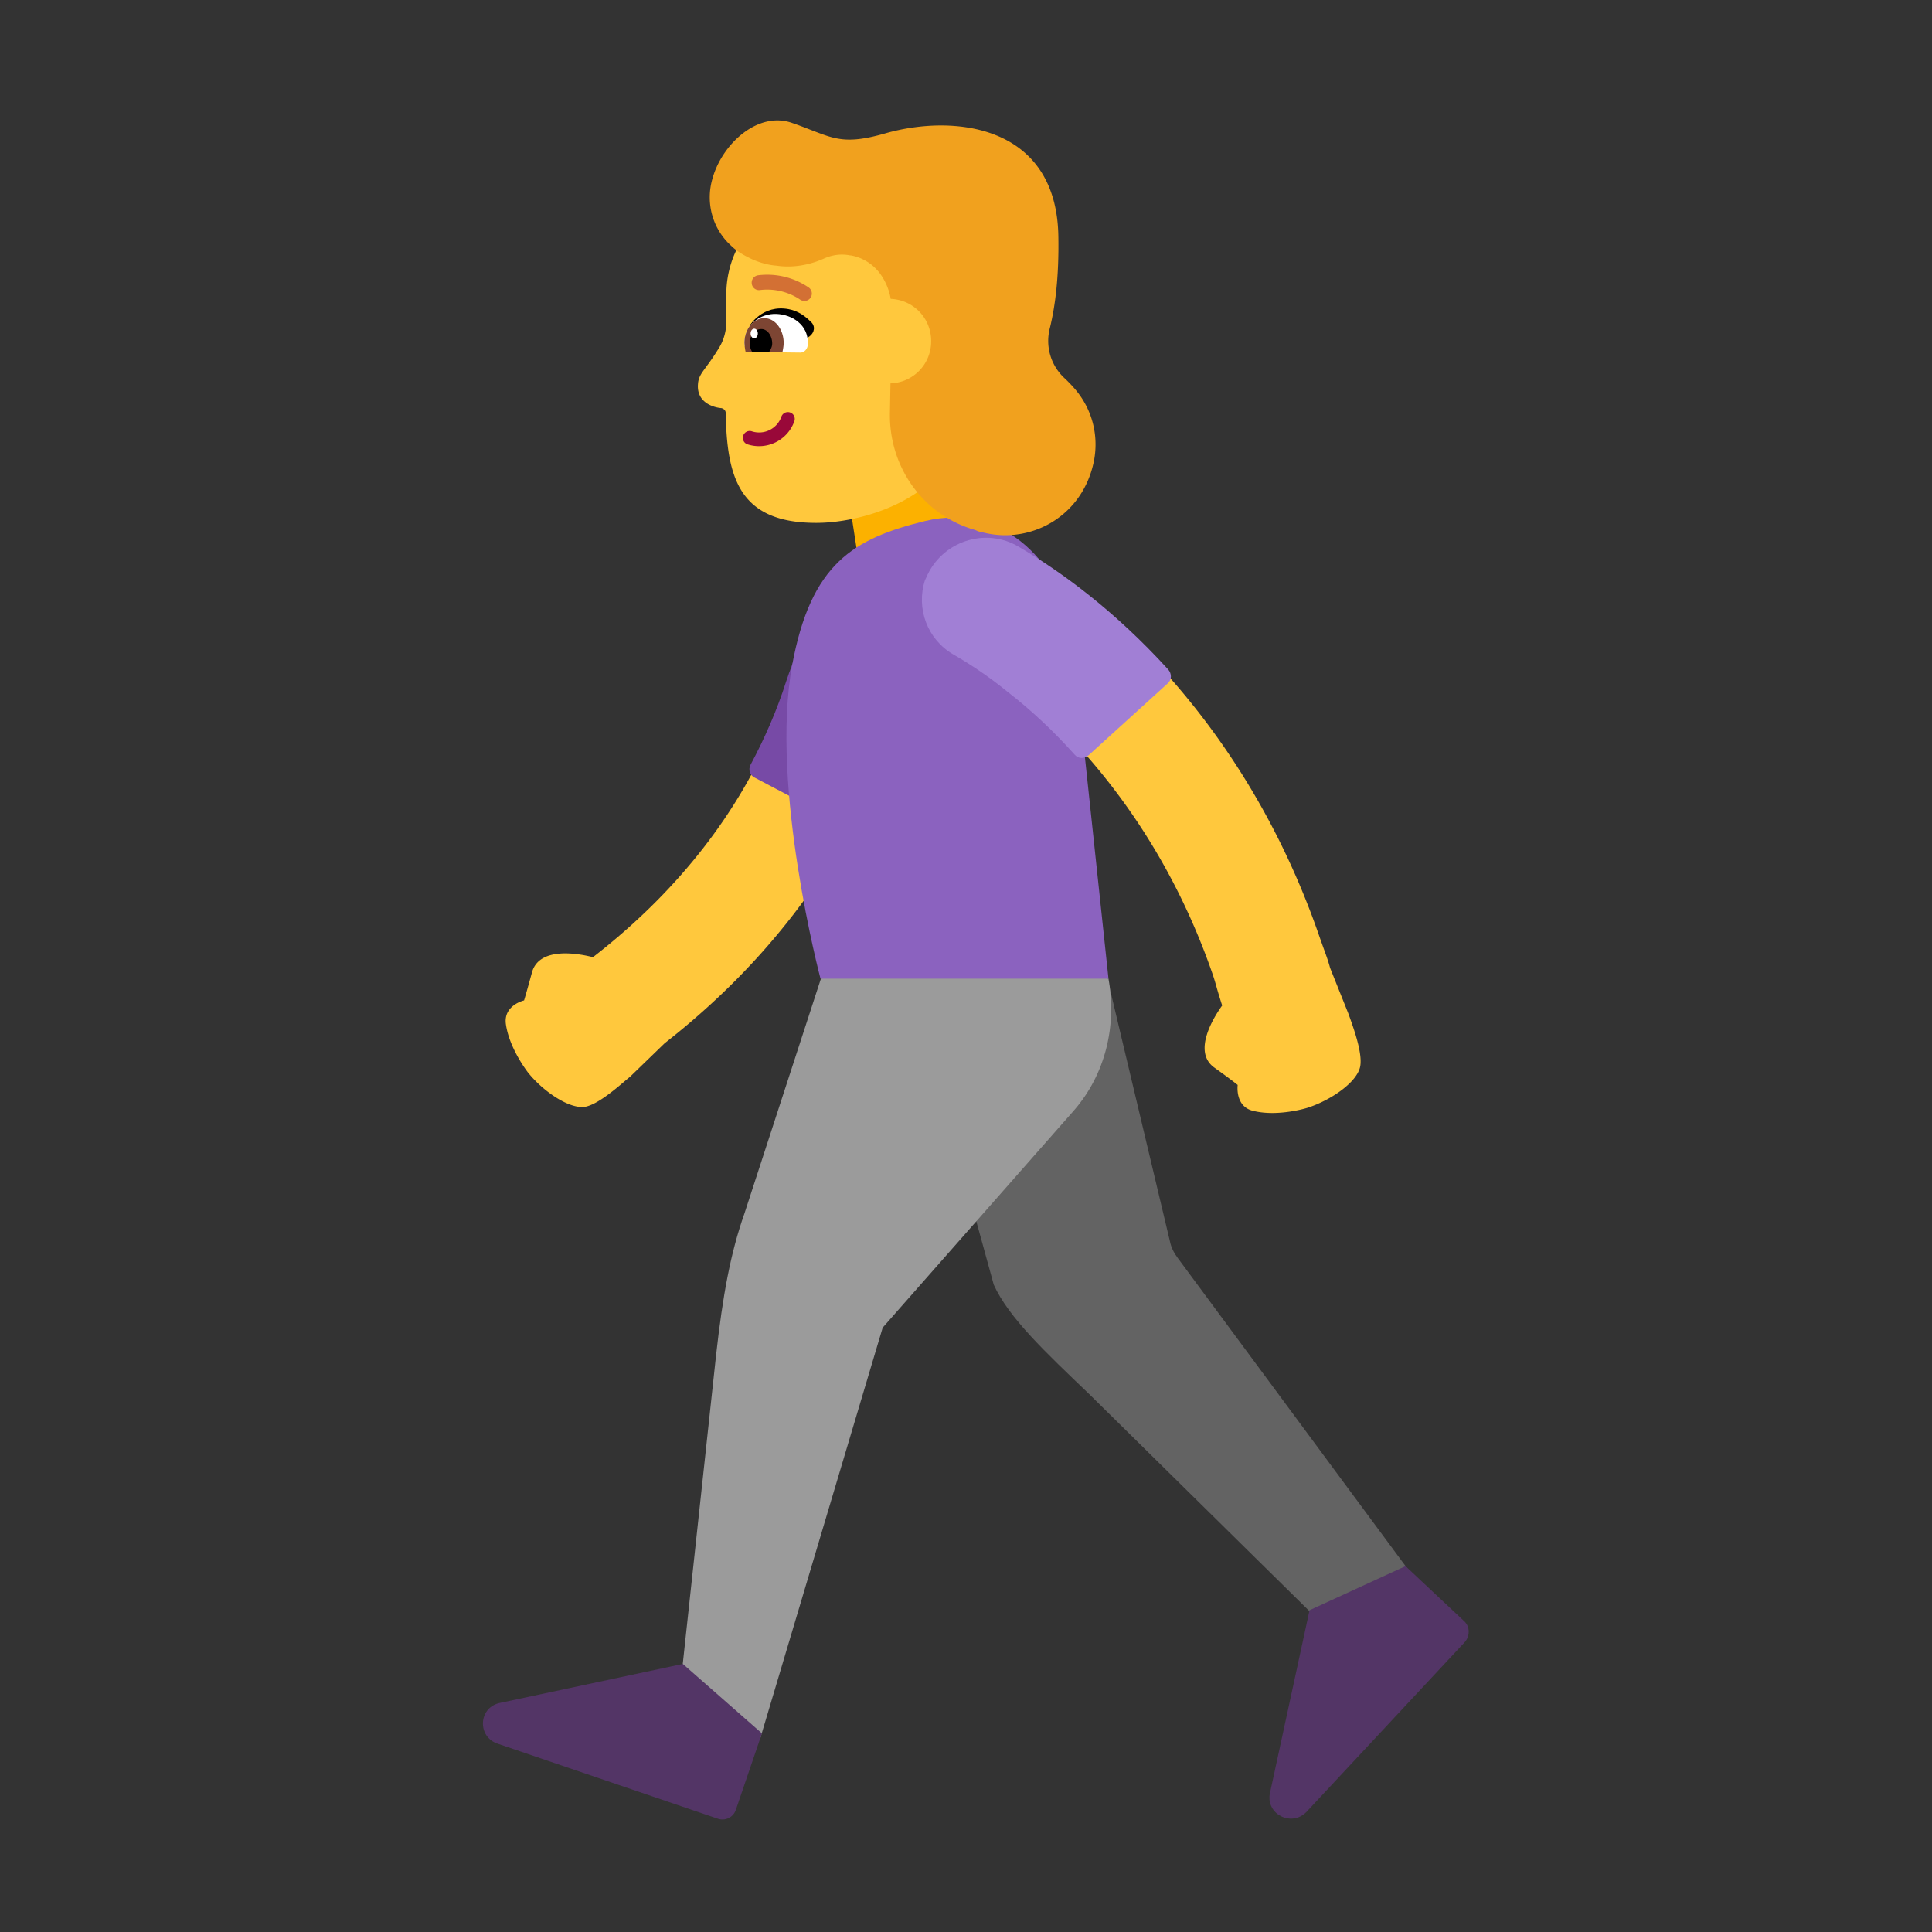 <svg xmlns="http://www.w3.org/2000/svg" width="1em" height="1em" viewBox="0 0 32 32"><rect x="0" y="0" width="32" height="32" fill="#333333" stroke="none"/><g fill="none"><path fill="#636363" d="m14.42 12.88l.95.07c1.52.05 2.53.86 2.75 2.32l1.26 5.3c.02.1.07.19.13.27l4.03 5.45l-1.37.87l-4.13-4.07c-.72-.69-1.33-1.26-1.58-1.81l-1.18-4.29z"/><path fill="#9B9B9B" d="m13.6 16.2l-1.27 3.9c-.23.65-.36 1.36-.47 2.35l-.56 5.19l1.29 1.16l2.03-6.81l3.17-3.6c.52-.6.71-1.4.57-2.18l-2.242-.561l-2.518.56z"/><path fill="#533566" d="m24.25 26.85l-.97-.91l-1.59.73l-.66 3.05c-.05.34.37.54.61.29l2.62-2.81c.09-.1.09-.26-.01-.35m-12.06 3.12l.43-1.26l-1.31-1.15l-3.05.65c-.34.09-.35.56-.02.67l3.64 1.24c.13.05.27-.02.31-.15"/><path fill="#FFC83D" d="M20.243 16.654q-.046-.142-.085-.277q-.034-.125-.068-.227c-1.265-3.672-3.87-5.236-4.138-5.396l-.022-.014a.946.946 0 0 1-.4-1.27c.24-.46.81-.64 1.26-.4c.14.07 3.49 1.86 5.07 6.46l.058.163c.044.12.085.233.112.337l.3.75l.007.018c.081.225.232.638.193.862c-.05.27-.5.57-.88.69c0 0-.48.15-.89.05c-.31-.07-.26-.43-.26-.43s-.11-.09-.39-.29c-.363-.264-.004-.836.133-1.026m-5.201-5.717a.927.927 0 0 0-1.844-.196l-.001.011l-.012.074a5 5 0 0 1-.072.331a7 7 0 0 1-.447 1.235c-.457.98-1.3 2.266-2.845 3.462c-.206-.053-.892-.193-1.011.256c-.09.33-.13.46-.13.46s-.35.08-.3.4c.06.41.37.8.37.8c.25.31.69.61.95.56c.202-.044.482-.281.668-.44l.072-.06l.57-.552c1.772-1.386 2.775-2.899 3.336-4.102c.293-.629.466-1.17.565-1.563a6 6 0 0 0 .129-.654l.001-.015v-.005z"/><path fill="#FCB100" d="m15.89 6.78l.32 1.97l-2.02.35l-.31-2.01z"/><path fill="#774AA6" d="M14.25 13.63c.61-1.16.91-2.21 1.05-2.97c.12-.63-.36-1.22-1-1.25h-.04c-.48 0-.74.24-.83.72c-.05.28-.28.76-.41 1.16c-.15.47-.35.93-.59 1.38c-.04.08-.01.17.07.21l1.54.81c.08.05.17.02.21-.06"/><path fill="#8B62BF" d="M15.32 8.63c-1.18.29-1.89.7-2.2 2.39c-.37 2.02.47 5.19.47 5.19h4.77l-.6-5.64c-.13-1.2-1.13-2.26-2.44-1.94"/><path fill="#A17FD5" d="M19.35 11.09c-.9-.99-1.79-1.63-2.47-2.03c-.56-.34-1.29-.09-1.54.51l-.02.04c-.15.47.04.98.47 1.23c.26.15.57.35.9.62c.4.31.77.66 1.11 1.04c.06.07.16.07.23.01l1.31-1.19c.07-.06.07-.16.01-.23"/><path fill="#FFC83D" d="m14.86 3.18l-1.11-.01c-.94-.01-1.71.75-1.72 1.69v.47c0 .15-.04.3-.12.43c-.23.38-.34.42-.35.61c-.02.3.26.38.39.39c.04.01.07.04.07.08c.02 1.05.21 1.81 1.47 1.82c.77.01 1.99-.37 2.34-1.27l.33-1.22l.38-1.28a1.69 1.69 0 0 0-1.68-1.71"/><path fill="#990839" d="M13.087 6.832c.06.02.091.086.07.145a.62.62 0 0 1-.784.38a.114.114 0 0 1 .074-.215a.39.39 0 0 0 .495-.24a.114.114 0 0 1 .145-.07"/><path fill="#D37034" d="M13.323 4.985a.13.13 0 0 1-.074-.025a.98.98 0 0 0-.662-.156a.12.12 0 0 1-.136-.109a.123.123 0 0 1 .109-.136a1.22 1.22 0 0 1 .838.205a.123.123 0 0 1-.075.221"/><path fill="#000" d="M12.42 5.39s.21-.35.64-.27c.17.03.29.13.37.21c.08.07.06.18-.02.24l-.31.21z"/><path fill="#fff" d="M12.45 5.83c-.06 0-.12-.06-.12-.14v-.01c0-.31.27-.49.53-.48s.53.18.52.49v.01c0 .08-.06.14-.12.14z"/><path fill="#7D4533" d="M12.35 5.83a1 1 0 0 1-.02-.15c0-.23.15-.41.33-.41s.32.19.32.41c0 .05-.01.1-.02.15z"/><path fill="#000" d="M12.46 5.83a.24.24 0 0 1-.04-.15c0-.13.08-.23.19-.23c.1 0 .18.11.18.24c0 .06-.03.1-.05.14z"/><path fill="#fff" d="M12.552 5.524c0-.044-.026-.08-.06-.08c-.032 0-.06.035-.06.08c0 .044.027.08.06.08s.06-.035.06-.08"/><path fill="#F1A11E" d="M13.13 2.04c-.57-.21-1.17.34-1.33.92c-.12.41.01.84.31 1.11c.09.09.21.16.36.23c.12.05.25.09.39.1c.27.04.54-.01.77-.11q.225-.105.45-.06h.01c.18.03.35.13.47.28q.15.195.193.44c.376.016.67.32.67.7a.695.695 0 0 1-.674.7l-.009.48c-.02.87.51 1.66 1.35 1.93c.04.01.07.02.11.04l.065.015l.065.015c.77.17 1.61-.29 1.79-1.2c.08-.42-.03-.85-.31-1.18c-.05-.06-.11-.12-.16-.17a.84.84 0 0 1-.26-.85c.09-.37.15-.85.14-1.5c-.02-1.86-1.72-2.05-2.87-1.72c-.622.178-.82.1-1.211-.051c-.093-.036-.196-.077-.319-.119"/></g></svg>